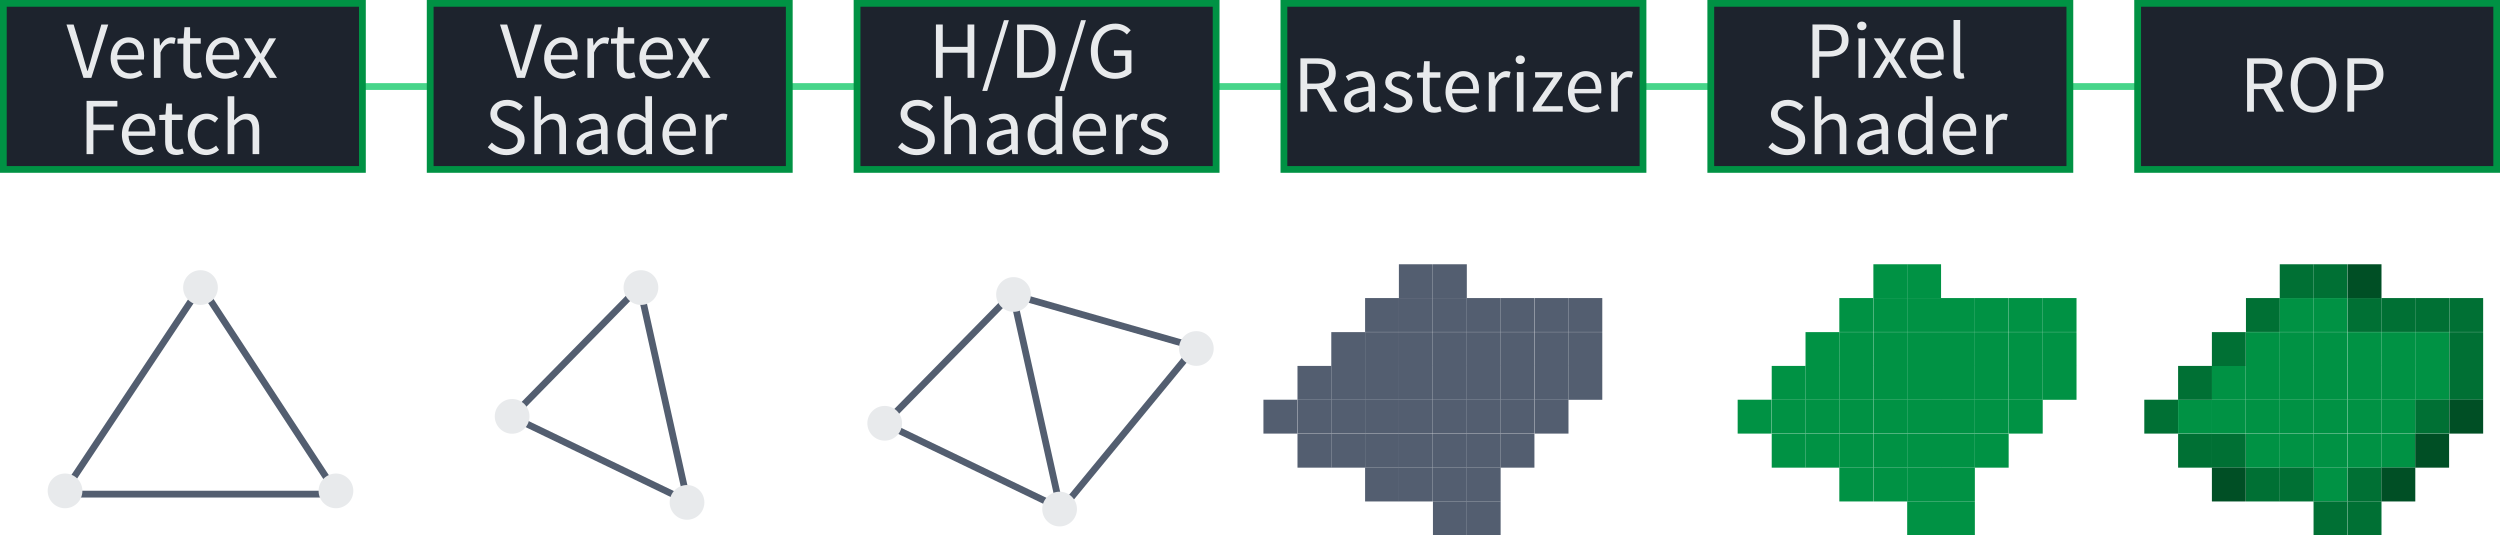 <svg width="97.631mm" height="20.907mm" id="xx" version="1.1" viewBox="0 0 97.631 20.907" xmlns="http://www.w3.org/2000/svg">
 <g transform="translate(-138.96 -231.95)">
  <g stroke-linecap="round" stroke-width=".265">
   <path d="m186.47 235.33h2.642" fill="#d2d6dc" stroke="#47d58a" stroke-dashoffset="1.2" stroke-miterlimit="40"/>
   <path d="m153.14 235.33h2.642" fill="#d2d6dc" stroke="#47d58a" stroke-dashoffset="1.2" stroke-miterlimit="40"/>
   <path d="m139.09 232.08h14.023v6.487h-14.023z" fill="#1d232d" stroke="#009244"/>
   <g fill="#e8eaec" aria-label="Vertex Fetch">
    <path d="m142.22 234.99h0.308l0.66-2.083h-0.27l-0.333 1.124c-0.07 0.248-0.124 0.445-0.2 0.689h-0.013c-0.076-0.244-0.127-0.441-0.2-0.689l-0.337-1.124h-0.279z"/>
    <path d="m143.28 234.22c0 0.505 0.327 0.806 0.74 0.806 0.21 0 0.375-0.073 0.508-0.159l-0.092-0.171c-0.114 0.073-0.238 0.121-0.384 0.121-0.295 0-0.495-0.21-0.514-0.543h1.041c6e-3 -0.038 0.01-0.089 0.01-0.143 0-0.441-0.222-0.724-0.616-0.724-0.352 0-0.692 0.308-0.692 0.813zm0.254-0.117c0.032-0.311 0.229-0.489 0.445-0.489 0.241 0 0.381 0.175 0.381 0.489z"/>
    <path d="m144.97 234.99h0.26v-0.991c0.105-0.26 0.26-0.356 0.391-0.356 0.064 0 0.098 0.01 0.149 0.025l0.051-0.229c-0.051-0.022-0.098-0.032-0.165-0.032-0.175 0-0.333 0.124-0.438 0.318h-0.01l-0.022-0.279h-0.216z"/>
    <path d="m146.12 234.51c0 0.305 0.111 0.514 0.441 0.514 0.095 0 0.2-0.029 0.286-0.057l-0.051-0.197c-0.051 0.019-0.121 0.041-0.175 0.041-0.178 0-0.238-0.108-0.238-0.298v-0.857h0.416v-0.213h-0.416v-0.432h-0.219l-0.032 0.432-0.241 0.016v0.197h0.229z"/>
    <path d="m147 234.22c0 0.505 0.327 0.806 0.74 0.806 0.21 0 0.375-0.073 0.508-0.159l-0.092-0.171c-0.114 0.073-0.238 0.121-0.384 0.121-0.295 0-0.495-0.21-0.514-0.543h1.041c6e-3 -0.038 0.01-0.089 0.01-0.143 0-0.441-0.222-0.724-0.616-0.724-0.352 0-0.692 0.308-0.692 0.813zm0.254-0.117c0.032-0.311 0.229-0.489 0.445-0.489 0.241 0 0.381 0.175 0.381 0.489z"/>
    <path d="m148.45 234.99h0.273l0.21-0.359c0.051-0.095 0.102-0.187 0.156-0.276h0.013c0.057 0.089 0.114 0.184 0.168 0.276l0.225 0.359h0.283l-0.502-0.778 0.467-0.765h-0.273l-0.187 0.34c-0.048 0.083-0.095 0.171-0.14 0.257h-0.013c-0.054-0.086-0.105-0.175-0.152-0.257l-0.206-0.34h-0.283l0.467 0.737z"/>
    <path d="m142.34 237.97h0.267v-0.933h0.794v-0.222h-0.794v-0.705h0.937v-0.222h-1.203z"/>
    <path d="m143.72 237.2c0 0.505 0.327 0.806 0.74 0.806 0.21 0 0.375-0.073 0.508-0.159l-0.092-0.171c-0.114 0.073-0.238 0.121-0.384 0.121-0.295 0-0.495-0.21-0.514-0.543h1.041c6e-3 -0.038 0.01-0.089 0.01-0.143 0-0.441-0.222-0.724-0.616-0.724-0.352 0-0.692 0.308-0.692 0.813zm0.254-0.117c0.032-0.311 0.229-0.489 0.445-0.489 0.241 0 0.381 0.175 0.381 0.489z"/>
    <path d="m145.41 237.49c0 0.305 0.111 0.514 0.441 0.514 0.095 0 0.2-0.029 0.286-0.057l-0.051-0.197c-0.051 0.019-0.121 0.041-0.175 0.041-0.178 0-0.238-0.108-0.238-0.298v-0.857h0.416v-0.213h-0.416v-0.432h-0.219l-0.032 0.432-0.241 0.016v0.197h0.229z"/>
    <path d="m146.29 237.2c0 0.511 0.314 0.806 0.724 0.806 0.184 0 0.362-0.076 0.502-0.2l-0.117-0.171c-0.092 0.083-0.216 0.156-0.362 0.156-0.283 0-0.476-0.238-0.476-0.591 0-0.356 0.203-0.597 0.483-0.597 0.124 0 0.219 0.057 0.311 0.137l0.13-0.168c-0.105-0.098-0.248-0.184-0.451-0.184-0.397 0-0.743 0.295-0.743 0.813z"/>
    <path d="m147.85 237.97h0.26v-1.118c0.156-0.156 0.264-0.238 0.422-0.238 0.203 0 0.292 0.124 0.292 0.413v0.943h0.26v-0.978c0-0.394-0.146-0.603-0.47-0.603-0.213 0-0.368 0.114-0.514 0.254l0.01-0.318v-0.616h-0.26z"/>
   </g>
   <path d="m169.81 235.33h2.642" fill="#d2d6dc" stroke="#47d58a" stroke-dashoffset="1.2" stroke-miterlimit="40"/>
   <g>
    <path d="m155.76 232.08h14.023v6.487h-14.023z" fill="#1d232d" stroke="#009244"/>
    <g fill="#e8eaec" aria-label="Vertex Shader">
     <path d="m159.15 234.99h0.308l0.66-2.083h-0.27l-0.333 1.124c-0.07 0.248-0.124 0.445-0.2 0.689h-0.013c-0.076-0.244-0.127-0.441-0.2-0.689l-0.337-1.124h-0.279z"/>
     <path d="m160.21 234.22c0 0.505 0.327 0.806 0.74 0.806 0.21 0 0.375-0.073 0.508-0.159l-0.092-0.171c-0.114 0.073-0.238 0.121-0.384 0.121-0.295 0-0.495-0.21-0.514-0.543h1.041c6e-3 -0.038 0.01-0.089 0.01-0.143 0-0.441-0.222-0.724-0.616-0.724-0.352 0-0.692 0.308-0.692 0.813zm0.254-0.117c0.032-0.311 0.229-0.489 0.445-0.489 0.241 0 0.381 0.175 0.381 0.489z"/>
     <path d="m161.9 234.99h0.26v-0.991c0.105-0.26 0.26-0.356 0.391-0.356 0.064 0 0.098 0.01 0.149 0.025l0.051-0.229c-0.051-0.022-0.098-0.032-0.165-0.032-0.175 0-0.333 0.124-0.438 0.318h-0.01l-0.022-0.279h-0.216z"/>
     <path d="m163.05 234.51c0 0.305 0.111 0.514 0.441 0.514 0.095 0 0.2-0.029 0.286-0.057l-0.051-0.197c-0.051 0.019-0.121 0.041-0.175 0.041-0.178 0-0.238-0.108-0.238-0.298v-0.857h0.416v-0.213h-0.416v-0.432h-0.219l-0.032 0.432-0.241 0.016v0.197h0.229z"/>
     <path d="m163.93 234.22c0 0.505 0.327 0.806 0.74 0.806 0.21 0 0.375-0.073 0.508-0.159l-0.092-0.171c-0.114 0.073-0.238 0.121-0.384 0.121-0.295 0-0.495-0.21-0.514-0.543h1.041c6e-3 -0.038 0.01-0.089 0.01-0.143 0-0.441-0.222-0.724-0.616-0.724-0.352 0-0.692 0.308-0.692 0.813zm0.254-0.117c0.032-0.311 0.229-0.489 0.445-0.489 0.241 0 0.381 0.175 0.381 0.489z"/>
     <path d="m165.38 234.99h0.273l0.21-0.359c0.051-0.095 0.102-0.187 0.156-0.276h0.013c0.057 0.089 0.114 0.184 0.168 0.276l0.225 0.359h0.283l-0.502-0.778 0.467-0.765h-0.273l-0.187 0.34c-0.048 0.083-0.095 0.171-0.14 0.257h-0.013c-0.054-0.086-0.105-0.175-0.152-0.257l-0.206-0.34h-0.283l0.467 0.737z"/>
     <path d="m158.01 237.7c0.181 0.187 0.435 0.308 0.727 0.308 0.438 0 0.711-0.264 0.711-0.594 0-0.308-0.187-0.451-0.429-0.556l-0.298-0.127c-0.162-0.07-0.346-0.146-0.346-0.346 0-0.187 0.156-0.305 0.391-0.305 0.191 0 0.346 0.076 0.473 0.197l0.14-0.171c-0.146-0.152-0.365-0.257-0.613-0.257-0.378 0-0.657 0.235-0.657 0.552 0 0.305 0.229 0.454 0.422 0.537l0.298 0.13c0.197 0.089 0.349 0.156 0.349 0.368 0 0.203-0.162 0.34-0.435 0.34-0.219 0-0.425-0.105-0.575-0.26z"/>
     <path d="m159.83 237.97h0.26v-1.118c0.156-0.156 0.264-0.238 0.422-0.238 0.203 0 0.292 0.124 0.292 0.413v0.943h0.26v-0.978c0-0.394-0.146-0.603-0.47-0.603-0.213 0-0.368 0.114-0.514 0.254l0.01-0.318v-0.616h-0.26z"/>
     <path d="m161.48 237.57c0 0.276 0.194 0.438 0.454 0.438 0.191 0 0.362-0.102 0.511-0.222h6e-3l0.022 0.184h0.216v-0.946c0-0.384-0.159-0.635-0.537-0.635-0.248 0-0.464 0.108-0.606 0.2l0.105 0.181c0.121-0.083 0.279-0.165 0.46-0.165 0.251 0 0.318 0.191 0.318 0.387-0.657 0.073-0.949 0.241-0.949 0.578zm0.257-0.019c0-0.197 0.175-0.324 0.692-0.387v0.429c-0.149 0.133-0.273 0.206-0.422 0.206-0.152 0-0.27-0.073-0.27-0.248z"/>
     <path d="m163.07 237.2c0 0.514 0.251 0.806 0.638 0.806 0.181 0 0.346-0.102 0.467-0.219h0.01l0.022 0.181h0.216v-2.261h-0.264v0.594l0.013 0.264c-0.137-0.111-0.254-0.178-0.432-0.178-0.352 0-0.67 0.311-0.67 0.813zm0.27-3e-3c0-0.352 0.197-0.591 0.445-0.591 0.127 0 0.244 0.044 0.375 0.162v0.806c-0.127 0.143-0.251 0.213-0.394 0.213-0.27 0-0.425-0.222-0.425-0.591z"/>
     <path d="m164.83 237.2c0 0.505 0.327 0.806 0.74 0.806 0.21 0 0.375-0.073 0.508-0.159l-0.092-0.171c-0.114 0.073-0.238 0.121-0.384 0.121-0.295 0-0.495-0.21-0.514-0.543h1.041c6e-3 -0.038 0.01-0.089 0.01-0.143 0-0.441-0.222-0.724-0.616-0.724-0.352 0-0.692 0.308-0.692 0.813zm0.254-0.117c0.032-0.311 0.229-0.489 0.445-0.489 0.241 0 0.381 0.175 0.381 0.489z"/>
     <path d="m166.52 237.97h0.26v-0.991c0.105-0.26 0.26-0.356 0.391-0.356 0.064 0 0.098 0.01 0.149 0.025l0.051-0.229c-0.051-0.022-0.098-0.032-0.165-0.032-0.175 0-0.333 0.124-0.438 0.318h-0.01l-0.022-0.279h-0.216z"/>
    </g>
    <path d="m172.43 232.08h14.023v6.487h-14.023z" fill="#1d232d" stroke="#009244"/>
    <g fill="#e8eaec" aria-label="H/D/G Shaders">
     <path d="m175.51 234.99h0.267v-0.981h0.968v0.981h0.264v-2.083h-0.264v0.873h-0.968v-0.873h-0.267z"/>
     <path d="m177.32 235.5h0.194l0.845-2.762h-0.191z"/>
     <path d="m178.68 234.99h0.533c0.629 0 0.972-0.387 0.972-1.051 0-0.66-0.343-1.032-0.984-1.032h-0.521zm0.267-0.216v-1.651h0.235c0.489 0 0.73 0.292 0.73 0.816 0 0.527-0.241 0.835-0.73 0.835z"/>
     <path d="m180.33 235.5h0.194l0.845-2.762h-0.191z"/>
     <path d="m181.56 233.95c0 0.679 0.391 1.079 0.937 1.079 0.279 0 0.511-0.108 0.648-0.241v-0.876h-0.683v0.219h0.441v0.543c-0.083 0.076-0.229 0.124-0.378 0.124-0.445 0-0.692-0.33-0.692-0.854 0-0.518 0.27-0.841 0.692-0.841 0.206 0 0.337 0.083 0.441 0.194l0.152-0.168c-0.124-0.127-0.314-0.257-0.597-0.257-0.559 0-0.962 0.41-0.962 1.079z"/>
     <path d="m174.03 237.7c0.181 0.187 0.435 0.308 0.727 0.308 0.438 0 0.711-0.264 0.711-0.594 0-0.308-0.187-0.451-0.429-0.556l-0.298-0.127c-0.162-0.07-0.346-0.146-0.346-0.346 0-0.187 0.156-0.305 0.391-0.305 0.191 0 0.346 0.076 0.473 0.197l0.14-0.171c-0.146-0.152-0.365-0.257-0.613-0.257-0.378 0-0.657 0.235-0.657 0.552 0 0.305 0.229 0.454 0.422 0.537l0.298 0.13c0.197 0.089 0.349 0.156 0.349 0.368 0 0.203-0.162 0.34-0.435 0.34-0.219 0-0.425-0.105-0.575-0.26z"/>
     <path d="m175.84 237.97h0.26v-1.118c0.156-0.156 0.264-0.238 0.422-0.238 0.203 0 0.292 0.124 0.292 0.413v0.943h0.26v-0.978c0-0.394-0.146-0.603-0.47-0.603-0.213 0-0.368 0.114-0.514 0.254l0.01-0.318v-0.616h-0.26z"/>
     <path d="m177.5 237.57c0 0.276 0.194 0.438 0.454 0.438 0.191 0 0.362-0.102 0.511-0.222h6e-3l0.022 0.184h0.216v-0.946c0-0.384-0.159-0.635-0.537-0.635-0.248 0-0.464 0.108-0.606 0.2l0.105 0.181c0.121-0.083 0.279-0.165 0.46-0.165 0.251 0 0.318 0.191 0.318 0.387-0.657 0.073-0.949 0.241-0.949 0.578zm0.257-0.019c0-0.197 0.175-0.324 0.692-0.387v0.429c-0.149 0.133-0.273 0.206-0.422 0.206-0.152 0-0.27-0.073-0.27-0.248z"/>
     <path d="m179.09 237.2c0 0.514 0.251 0.806 0.638 0.806 0.181 0 0.346-0.102 0.467-0.219h0.01l0.022 0.181h0.216v-2.261h-0.264v0.594l0.013 0.264c-0.137-0.111-0.254-0.178-0.432-0.178-0.352 0-0.67 0.311-0.67 0.813zm0.27-3e-3c0-0.352 0.197-0.591 0.445-0.591 0.127 0 0.244 0.044 0.375 0.162v0.806c-0.127 0.143-0.251 0.213-0.394 0.213-0.27 0-0.425-0.222-0.425-0.591z"/>
     <path d="m180.85 237.2c0 0.505 0.327 0.806 0.74 0.806 0.21 0 0.375-0.073 0.508-0.159l-0.092-0.171c-0.114 0.073-0.238 0.121-0.384 0.121-0.295 0-0.495-0.21-0.514-0.543h1.041c6e-3 -0.038 0.01-0.089 0.01-0.143 0-0.441-0.222-0.724-0.616-0.724-0.352 0-0.692 0.308-0.692 0.813zm0.254-0.117c0.032-0.311 0.229-0.489 0.445-0.489 0.241 0 0.381 0.175 0.381 0.489z"/>
     <path d="m182.54 237.97h0.26v-0.991c0.105-0.26 0.26-0.356 0.391-0.356 0.064 0 0.098 0.01 0.149 0.025l0.051-0.229c-0.051-0.022-0.098-0.032-0.165-0.032-0.175 0-0.333 0.124-0.438 0.318h-0.01l-0.022-0.279h-0.216z"/>
     <path d="m183.44 237.79c0.146 0.121 0.356 0.213 0.575 0.213 0.365 0 0.565-0.21 0.565-0.46 0-0.292-0.248-0.384-0.47-0.467-0.175-0.067-0.343-0.124-0.343-0.267 0-0.117 0.089-0.222 0.283-0.222 0.137 0 0.248 0.057 0.352 0.137l0.124-0.165c-0.117-0.095-0.286-0.175-0.479-0.175-0.333 0-0.53 0.191-0.53 0.438 0 0.26 0.241 0.365 0.46 0.445 0.168 0.064 0.352 0.133 0.352 0.292 0 0.133-0.102 0.241-0.305 0.241-0.184 0-0.321-0.076-0.454-0.184z"/>
    </g>
   </g>
   <path d="m203.14 235.33h2.642" fill="#d2d6dc" stroke="#47d58a" stroke-dashoffset="1.2" stroke-miterlimit="40"/>
   <path d="m189.1 232.08h14.023v6.487h-14.023z" fill="#1d232d" stroke="#009244"/>
   <g fill="#e8eaec" aria-label="Rasterizer">
    <path d="m190.01 234.44h0.349c0.324 0 0.502 0.098 0.502 0.371 0 0.27-0.178 0.403-0.502 0.403h-0.349zm1.178 1.87-0.53-0.908c0.283-0.073 0.467-0.267 0.467-0.591 0-0.432-0.305-0.584-0.727-0.584h-0.654v2.083h0.267v-0.879h0.375l0.502 0.879z"/>
    <path d="m191.45 235.91c0 0.276 0.194 0.438 0.454 0.438 0.191 0 0.362-0.102 0.511-0.222h6e-3l0.022 0.184h0.216v-0.946c0-0.384-0.159-0.635-0.537-0.635-0.248 0-0.464 0.108-0.606 0.2l0.105 0.181c0.121-0.083 0.279-0.165 0.46-0.165 0.251 0 0.318 0.191 0.318 0.387-0.657 0.073-0.949 0.241-0.949 0.578zm0.257-0.019c0-0.197 0.175-0.324 0.692-0.387v0.429c-0.149 0.133-0.273 0.206-0.422 0.206-0.152 0-0.27-0.073-0.27-0.248z"/>
    <path d="m192.98 236.14c0.146 0.121 0.356 0.213 0.575 0.213 0.365 0 0.565-0.21 0.565-0.46 0-0.292-0.248-0.384-0.47-0.467-0.175-0.067-0.343-0.124-0.343-0.267 0-0.117 0.089-0.222 0.283-0.222 0.137 0 0.248 0.057 0.352 0.137l0.124-0.165c-0.117-0.095-0.286-0.175-0.479-0.175-0.333 0-0.53 0.191-0.53 0.438 0 0.26 0.241 0.365 0.46 0.445 0.168 0.064 0.352 0.133 0.352 0.292 0 0.133-0.102 0.241-0.305 0.241-0.184 0-0.321-0.076-0.454-0.184z"/>
    <path d="m194.53 235.84c0 0.305 0.111 0.514 0.441 0.514 0.095 0 0.2-0.029 0.286-0.057l-0.051-0.197c-0.051 0.019-0.121 0.041-0.175 0.041-0.178 0-0.238-0.108-0.238-0.298v-0.857h0.416v-0.213h-0.416v-0.432h-0.219l-0.032 0.432-0.241 0.016v0.197h0.229z"/>
    <path d="m195.41 235.54c0 0.505 0.327 0.806 0.74 0.806 0.21 0 0.375-0.073 0.508-0.159l-0.092-0.171c-0.114 0.073-0.238 0.121-0.384 0.121-0.295 0-0.495-0.21-0.514-0.543h1.041c6e-3 -0.038 0.01-0.089 0.01-0.143 0-0.441-0.222-0.724-0.616-0.724-0.352 0-0.692 0.308-0.692 0.813zm0.254-0.117c0.032-0.311 0.229-0.489 0.445-0.489 0.241 0 0.381 0.175 0.381 0.489z"/>
    <path d="m197.1 236.31h0.26v-0.991c0.105-0.26 0.26-0.356 0.391-0.356 0.064 0 0.098 0.01 0.149 0.025l0.051-0.229c-0.051-0.022-0.098-0.032-0.165-0.032-0.175 0-0.333 0.124-0.438 0.318h-0.01l-0.022-0.279h-0.216z"/>
    <path d="m198.33 234.45c0.102 0 0.181-0.07 0.181-0.168 0-0.102-0.079-0.168-0.181-0.168-0.102 0-0.181 0.067-0.181 0.168 0 0.098 0.079 0.168 0.181 0.168zm-0.133 1.861h0.26v-1.543h-0.26z"/>
    <path d="m198.82 236.31h1.168v-0.213h-0.838l0.813-1.191v-0.14h-1.054v0.213h0.724l-0.813 1.191z"/>
    <path d="m200.19 235.54c0 0.505 0.327 0.806 0.74 0.806 0.21 0 0.375-0.073 0.508-0.159l-0.092-0.171c-0.114 0.073-0.238 0.121-0.384 0.121-0.295 0-0.495-0.21-0.514-0.543h1.041c6e-3 -0.038 0.01-0.089 0.01-0.143 0-0.441-0.222-0.724-0.616-0.724-0.352 0-0.692 0.308-0.692 0.813zm0.254-0.117c0.032-0.311 0.229-0.489 0.445-0.489 0.241 0 0.381 0.175 0.381 0.489z"/>
    <path d="m201.88 236.31h0.26v-0.991c0.105-0.26 0.26-0.356 0.391-0.356 0.064 0 0.098 0.01 0.149 0.025l0.051-0.229c-0.051-0.022-0.098-0.032-0.165-0.032-0.175 0-0.333 0.124-0.438 0.318h-0.01l-0.022-0.279h-0.216z"/>
   </g>
   <path d="m219.81 235.33h2.642" fill="#d2d6dc" stroke="#47d58a" stroke-dashoffset="1.2" stroke-miterlimit="40"/>
   <g>
    <path d="m205.77 232.08h14.023v6.487h-14.023z" fill="#1d232d" stroke="#009244"/>
    <g fill="#e8eaec" aria-label="Pixel Shader">
     <path d="m209.74 234.99h0.267v-0.826h0.375c0.454 0 0.768-0.206 0.768-0.645 0-0.457-0.308-0.613-0.768-0.613h-0.641zm0.267-1.041v-0.829h0.34c0.359 0 0.54 0.098 0.54 0.4 0 0.295-0.175 0.429-0.54 0.429z"/>
     <path d="m211.67 233.13c0.102 0 0.181-0.07 0.181-0.168 0-0.102-0.079-0.168-0.181-0.168-0.102 0-0.181 0.067-0.181 0.168 0 0.098 0.079 0.168 0.181 0.168zm-0.133 1.861h0.26v-1.543h-0.26z"/>
     <path d="m212.1 234.99h0.273l0.21-0.359c0.051-0.095 0.102-0.187 0.156-0.276h0.013c0.057 0.089 0.114 0.184 0.168 0.276l0.225 0.359h0.283l-0.502-0.778 0.467-0.765h-0.273l-0.187 0.34c-0.048 0.083-0.095 0.171-0.14 0.257h-0.013c-0.054-0.086-0.105-0.175-0.152-0.257l-0.206-0.34h-0.283l0.467 0.737z"/>
     <path d="m213.56 234.22c0 0.505 0.327 0.806 0.74 0.806 0.21 0 0.375-0.073 0.508-0.159l-0.092-0.171c-0.114 0.073-0.238 0.121-0.384 0.121-0.295 0-0.495-0.21-0.514-0.543h1.041c6e-3 -0.038 0.01-0.089 0.01-0.143 0-0.441-0.222-0.724-0.616-0.724-0.352 0-0.692 0.308-0.692 0.813zm0.254-0.117c0.032-0.311 0.229-0.489 0.445-0.489 0.241 0 0.381 0.175 0.381 0.489z"/>
     <path d="m215.25 234.68c0 0.225 0.079 0.349 0.276 0.349 0.07 0 0.114-0.01 0.149-0.025l-0.035-0.197c-0.029 6e-3 -0.041 6e-3 -0.057 6e-3 -0.038 0-0.073-0.032-0.073-0.114v-1.968h-0.26z"/>
     <path d="m208.02 237.7c0.181 0.187 0.435 0.308 0.727 0.308 0.438 0 0.711-0.264 0.711-0.594 0-0.308-0.187-0.451-0.429-0.556l-0.298-0.127c-0.162-0.07-0.346-0.146-0.346-0.346 0-0.187 0.156-0.305 0.391-0.305 0.191 0 0.346 0.076 0.473 0.197l0.14-0.171c-0.146-0.152-0.365-0.257-0.613-0.257-0.378 0-0.657 0.235-0.657 0.552 0 0.305 0.229 0.454 0.422 0.537l0.298 0.13c0.197 0.089 0.349 0.156 0.349 0.368 0 0.203-0.162 0.34-0.435 0.34-0.219 0-0.425-0.105-0.575-0.26z"/>
     <path d="m209.83 237.97h0.26v-1.118c0.156-0.156 0.264-0.238 0.422-0.238 0.203 0 0.292 0.124 0.292 0.413v0.943h0.26v-0.978c0-0.394-0.146-0.603-0.47-0.603-0.213 0-0.368 0.114-0.514 0.254l0.01-0.318v-0.616h-0.26z"/>
     <path d="m211.49 237.57c0 0.276 0.194 0.438 0.454 0.438 0.191 0 0.362-0.102 0.511-0.222h6e-3l0.022 0.184h0.216v-0.946c0-0.384-0.159-0.635-0.537-0.635-0.248 0-0.464 0.108-0.606 0.2l0.105 0.181c0.121-0.083 0.279-0.165 0.46-0.165 0.251 0 0.318 0.191 0.318 0.387-0.657 0.073-0.949 0.241-0.949 0.578zm0.257-0.019c0-0.197 0.175-0.324 0.692-0.387v0.429c-0.149 0.133-0.273 0.206-0.422 0.206-0.152 0-0.27-0.073-0.27-0.248z"/>
     <path d="m213.08 237.2c0 0.514 0.251 0.806 0.638 0.806 0.181 0 0.346-0.102 0.467-0.219h0.01l0.022 0.181h0.216v-2.261h-0.264v0.594l0.013 0.264c-0.137-0.111-0.254-0.178-0.432-0.178-0.352 0-0.67 0.311-0.67 0.813zm0.27-3e-3c0-0.352 0.197-0.591 0.445-0.591 0.127 0 0.244 0.044 0.375 0.162v0.806c-0.127 0.143-0.251 0.213-0.394 0.213-0.27 0-0.425-0.222-0.425-0.591z"/>
     <path d="m214.83 237.2c0 0.505 0.327 0.806 0.74 0.806 0.21 0 0.375-0.073 0.508-0.159l-0.092-0.171c-0.114 0.073-0.238 0.121-0.384 0.121-0.295 0-0.495-0.21-0.514-0.543h1.041c6e-3 -0.038 0.01-0.089 0.01-0.143 0-0.441-0.222-0.724-0.616-0.724-0.352 0-0.692 0.308-0.692 0.813zm0.254-0.117c0.032-0.311 0.229-0.489 0.445-0.489 0.241 0 0.381 0.175 0.381 0.489z"/>
     <path d="m216.52 237.97h0.26v-0.991c0.105-0.26 0.26-0.356 0.391-0.356 0.064 0 0.098 0.01 0.149 0.025l0.051-0.229c-0.051-0.022-0.098-0.032-0.165-0.032-0.175 0-0.333 0.124-0.438 0.318h-0.01l-0.022-0.279h-0.216z"/>
    </g>
    <path d="m222.44 232.08h14.023v6.487h-14.023z" fill="#1d232d" stroke="#009244"/>
    <g fill="#e8eaec" aria-label="ROP">
     <path d="m226.98 234.44h0.349c0.324 0 0.502 0.098 0.502 0.371 0 0.27-0.178 0.403-0.502 0.403h-0.349zm1.178 1.87-0.53-0.908c0.283-0.073 0.467-0.267 0.467-0.591 0-0.432-0.305-0.584-0.727-0.584h-0.654v2.083h0.267v-0.879h0.375l0.502 0.879z"/>
     <path d="m229.31 236.35c0.521 0 0.889-0.419 0.889-1.089 0-0.664-0.368-1.07-0.889-1.07-0.524 0-0.892 0.403-0.892 1.07 0 0.67 0.368 1.089 0.892 1.089zm0-0.232c-0.375 0-0.619-0.337-0.619-0.857 0-0.518 0.244-0.838 0.619-0.838 0.371 0 0.616 0.321 0.616 0.838 0 0.521-0.244 0.857-0.616 0.857z"/>
     <path d="m230.63 236.31h0.267v-0.826h0.375c0.454 0 0.768-0.206 0.768-0.645 0-0.457-0.308-0.613-0.768-0.613h-0.641zm0.267-1.041v-0.829h0.34c0.359 0 0.54 0.098 0.54 0.4 0 0.295-0.175 0.429-0.54 0.429z"/>
    </g>
   </g>
  </g>
  <path d="m165.81 251.53-1.869-8.39-4.993 5.084z" fill="none" stroke="#535e70" stroke-width=".265"/>
  <g fill="#e8eaec">
   <circle cx="158.96" cy="248.21" r=".678"/>
   <circle cx="163.99" cy="243.18" r=".678"/>
   <circle cx="165.79" cy="251.57" r=".678"/>
  </g>
  <path d="m146.81 243.12-5.402 8.127h10.722z" fill="none" stroke="#535e70" stroke-linecap="round" stroke-width=".265"/>
  <g fill="#e8eaec">
   <circle cx="146.79" cy="243.18" r=".678"/>
   <circle cx="141.5" cy="251.12" r=".678"/>
   <circle cx="152.08" cy="251.12" r=".678"/>
  </g>
  <path d="m178.51 243.46 7.128 2.036-5.325 6.466" fill="none" stroke="#535e70" stroke-linecap="round" stroke-width=".265"/>
  <path d="m180.37 251.8-1.869-8.39-4.993 5.084z" fill="none" stroke="#535e70" stroke-width=".265"/>
  <g fill="#e8eaec">
   <circle cx="173.51" cy="248.48" r=".678"/>
   <circle cx="178.54" cy="243.45" r=".678"/>
   <circle cx="180.34" cy="251.83" r=".678"/>
   <circle cx="185.68" cy="245.56" r=".678"/>
  </g>
  <g fill="#535e70">
   <rect x="188.3" y="247.56" width="1.323" height="1.323" rx="0" ry="3.6604e-7"/>
   <rect x="189.63" y="247.56" width="1.323" height="1.323" rx="0" ry="3.6604e-7"/>
   <rect x="189.63" y="246.24" width="1.323" height="1.323" rx="0" ry="3.6604e-7"/>
   <rect x="190.95" y="246.24" width="1.323" height="1.323" rx="0" ry="3.6604e-7"/>
   <rect x="190.95" y="244.92" width="1.323" height="1.323" rx="0" ry="3.6604e-7"/>
   <rect x="192.27" y="244.92" width="1.323" height="1.323" rx="0" ry="3.6604e-7"/>
   <rect x="192.27" y="243.59" width="1.323" height="1.323" rx="0" ry="3.6604e-7"/>
   <rect x="193.59" y="243.59" width="1.323" height="1.323" rx="0" ry="3.6604e-7"/>
   <rect x="193.59" y="242.27" width="1.323" height="1.323" rx="0" ry="3.6604e-7"/>
   <rect x="194.92" y="242.27" width="1.323" height="1.323" rx="0" ry="3.6604e-7"/>
   <rect x="194.92" y="243.59" width="1.323" height="1.323" rx="0" ry="3.6604e-7"/>
   <rect x="196.24" y="243.59" width="1.323" height="1.323" rx="0" ry="3.6604e-7"/>
   <rect x="197.56" y="243.59" width="1.323" height="1.323" rx="0" ry="3.6604e-7"/>
   <rect x="198.89" y="243.59" width="1.323" height="1.323" rx="0" ry="3.6604e-7"/>
   <rect x="200.21" y="243.59" width="1.323" height="1.323" rx="0" ry="3.6604e-7"/>
   <rect x="200.21" y="244.92" width="1.323" height="1.323" rx="0" ry="3.6604e-7"/>
   <rect x="200.21" y="246.24" width="1.323" height="1.323" rx="0" ry="3.6604e-7"/>
   <rect x="198.89" y="246.24" width="1.323" height="1.323" rx="0" ry="3.6604e-7"/>
   <rect x="198.89" y="247.56" width="1.323" height="1.323" rx="0" ry="3.6604e-7"/>
   <rect x="197.56" y="247.56" width="1.323" height="1.323" rx="0" ry="3.6604e-7"/>
   <rect x="197.56" y="248.89" width="1.323" height="1.323" rx="0" ry="3.6604e-7"/>
   <rect x="194.92" y="248.89" width="1.323" height="1.323" rx="0" ry="3.6604e-7"/>
   <rect x="194.92" y="250.21" width="1.323" height="1.323" rx="0" ry="3.6604e-7"/>
   <rect x="196.24" y="250.21" width="1.323" height="1.323" rx="0" ry="3.6604e-7"/>
   <rect x="196.24" y="251.53" width="1.323" height="1.323" rx="0" ry="3.6604e-7"/>
   <rect x="194.92" y="251.53" width="1.323" height="1.323" rx="0" ry="3.6604e-7"/>
   <rect x="193.59" y="248.89" width="1.323" height="1.323" rx="0" ry="3.6604e-7"/>
   <rect x="193.59" y="250.21" width="1.323" height="1.323" rx="0" ry="3.6604e-7"/>
   <rect x="192.27" y="250.21" width="1.323" height="1.323" rx="0" ry="3.6604e-7"/>
   <rect x="192.27" y="248.89" width="1.323" height="1.323" rx="0" ry="3.6604e-7"/>
   <rect x="190.95" y="248.89" width="1.323" height="1.323" rx="0" ry="3.6604e-7"/>
   <rect x="189.63" y="248.89" width="1.323" height="1.323" rx="0" ry="3.6604e-7"/>
   <rect x="192.27" y="247.56" width="1.323" height="1.323" rx="0" ry="3.6604e-7"/>
   <rect x="190.95" y="247.56" width="1.323" height="1.323" rx="0" ry="3.6604e-7"/>
   <rect x="193.59" y="247.56" width="1.323" height="1.323" rx="0" ry="3.6604e-7"/>
   <rect x="196.24" y="247.56" width="1.323" height="1.323" rx="0" ry="3.6604e-7"/>
   <rect x="196.24" y="248.89" width="1.323" height="1.323" rx="0" ry="3.6604e-7"/>
   <rect x="196.24" y="246.24" width="1.323" height="1.323" rx="0" ry="3.6604e-7"/>
   <rect x="198.89" y="244.92" width="1.323" height="1.323" rx="0" ry="3.6604e-7"/>
   <rect x="196.24" y="244.92" width="1.323" height="1.323" rx="0" ry="3.6604e-7"/>
   <rect x="193.59" y="244.92" width="1.323" height="1.323" rx="0" ry="3.6604e-7"/>
   <rect x="193.59" y="246.24" width="1.323" height="1.323" rx="0" ry="3.6604e-7"/>
   <rect x="192.27" y="246.24" width="1.323" height="1.323" rx="0" ry="3.6604e-7"/>
   <rect x="194.92" y="246.24" width="1.323" height="1.323" rx="0" ry="3.6604e-7"/>
   <rect x="194.92" y="244.92" width="1.323" height="1.323" rx="0" ry="3.6604e-7"/>
   <rect x="194.92" y="247.56" width="1.323" height="1.323" rx="0" ry="3.6604e-7"/>
   <rect x="197.56" y="246.24" width="1.323" height="1.323" rx="0" ry="3.6604e-7"/>
   <rect x="197.56" y="244.92" width="1.323" height="1.323" rx="0" ry="3.6604e-7"/>
  </g>
  <g fill="#009244">
   <rect x="206.82" y="247.56" width="1.323" height="1.323" rx="0" ry="3.6604e-7"/>
   <rect x="208.15" y="247.56" width="1.323" height="1.323" rx="0" ry="3.6604e-7"/>
   <rect x="208.15" y="246.24" width="1.323" height="1.323" rx="0" ry="3.6604e-7"/>
   <rect x="209.47" y="246.24" width="1.323" height="1.323" rx="0" ry="3.6604e-7"/>
   <rect x="209.47" y="244.92" width="1.323" height="1.323" rx="0" ry="3.6604e-7"/>
   <rect x="210.79" y="244.92" width="1.323" height="1.323" rx="0" ry="3.6604e-7"/>
   <rect x="210.79" y="243.59" width="1.323" height="1.323" rx="0" ry="3.6604e-7"/>
   <rect x="212.12" y="243.59" width="1.323" height="1.323" rx="0" ry="3.6604e-7"/>
   <rect x="212.12" y="242.27" width="1.323" height="1.323" rx="0" ry="3.6604e-7"/>
   <rect x="213.44" y="242.27" width="1.323" height="1.323" rx="0" ry="3.6604e-7"/>
   <rect x="213.44" y="243.59" width="1.323" height="1.323" rx="0" ry="3.6604e-7"/>
   <rect x="214.76" y="243.59" width="1.323" height="1.323" rx="0" ry="3.6604e-7"/>
   <rect x="216.08" y="243.59" width="1.323" height="1.323" rx="0" ry="3.6604e-7"/>
   <rect x="217.41" y="243.59" width="1.323" height="1.323" rx="0" ry="3.6604e-7"/>
   <rect x="218.73" y="243.59" width="1.323" height="1.323" rx="0" ry="3.6604e-7"/>
   <rect x="218.73" y="244.92" width="1.323" height="1.323" rx="0" ry="3.6604e-7"/>
   <rect x="218.73" y="246.24" width="1.323" height="1.323" rx="0" ry="3.6604e-7"/>
   <rect x="217.41" y="246.24" width="1.323" height="1.323" rx="0" ry="3.6604e-7"/>
   <rect x="217.41" y="247.56" width="1.323" height="1.323" rx="0" ry="3.6604e-7"/>
   <rect x="216.08" y="247.56" width="1.323" height="1.323" rx="0" ry="3.6604e-7"/>
   <rect x="216.08" y="248.89" width="1.323" height="1.323" rx="0" ry="3.6604e-7"/>
   <rect x="213.44" y="248.89" width="1.323" height="1.323" rx="0" ry="3.6604e-7"/>
   <rect x="213.44" y="250.21" width="1.323" height="1.323" rx="0" ry="3.6604e-7"/>
   <rect x="214.76" y="250.21" width="1.323" height="1.323" rx="0" ry="3.6604e-7"/>
   <rect x="214.76" y="251.53" width="1.323" height="1.323" rx="0" ry="3.6604e-7"/>
   <rect x="213.44" y="251.53" width="1.323" height="1.323" rx="0" ry="3.6604e-7"/>
   <rect x="212.12" y="248.89" width="1.323" height="1.323" rx="0" ry="3.6604e-7"/>
   <rect x="212.12" y="250.21" width="1.323" height="1.323" rx="0" ry="3.6604e-7"/>
   <rect x="210.79" y="250.21" width="1.323" height="1.323" rx="0" ry="3.6604e-7"/>
   <rect x="210.79" y="248.89" width="1.323" height="1.323" rx="0" ry="3.6604e-7"/>
   <rect x="209.47" y="248.89" width="1.323" height="1.323" rx="0" ry="3.6604e-7"/>
   <rect x="208.15" y="248.89" width="1.323" height="1.323" rx="0" ry="3.6604e-7"/>
   <rect x="210.79" y="247.56" width="1.323" height="1.323" rx="0" ry="3.6604e-7"/>
   <rect x="209.47" y="247.56" width="1.323" height="1.323" rx="0" ry="3.6604e-7"/>
   <rect x="212.12" y="247.56" width="1.323" height="1.323" rx="0" ry="3.6604e-7"/>
   <rect x="214.76" y="247.56" width="1.323" height="1.323" rx="0" ry="3.6604e-7"/>
   <rect x="214.76" y="248.89" width="1.323" height="1.323" rx="0" ry="3.6604e-7"/>
   <rect x="214.76" y="246.24" width="1.323" height="1.323" rx="0" ry="3.6604e-7"/>
   <rect x="217.41" y="244.92" width="1.323" height="1.323" rx="0" ry="3.6604e-7"/>
   <rect x="214.76" y="244.92" width="1.323" height="1.323" rx="0" ry="3.6604e-7"/>
   <rect x="212.12" y="244.92" width="1.323" height="1.323" rx="0" ry="3.6604e-7"/>
   <rect x="212.12" y="246.24" width="1.323" height="1.323" rx="0" ry="3.6604e-7"/>
   <rect x="210.79" y="246.24" width="1.323" height="1.323" rx="0" ry="3.6604e-7"/>
   <rect x="213.44" y="246.24" width="1.323" height="1.323" rx="0" ry="3.6604e-7"/>
   <rect x="213.44" y="244.92" width="1.323" height="1.323" rx="0" ry="3.6604e-7"/>
   <rect x="213.44" y="247.56" width="1.323" height="1.323" rx="0" ry="3.6604e-7"/>
   <rect x="216.08" y="246.24" width="1.323" height="1.323" rx="0" ry="3.6604e-7"/>
   <rect x="216.08" y="244.92" width="1.323" height="1.323" rx="0" ry="3.6604e-7"/>
  </g>
  <g>
   <rect x="222.7" y="247.56" width="1.323" height="1.323" rx="0" ry="3.6604e-7" fill="#007034"/>
   <rect x="224.02" y="247.56" width="1.323" height="1.323" rx="0" ry="3.6604e-7" fill="#009244"/>
   <rect x="224.02" y="246.24" width="1.323" height="1.323" rx="0" ry="3.6604e-7" fill="#007034"/>
   <rect x="225.34" y="246.24" width="1.323" height="1.323" rx="0" ry="3.6604e-7" fill="#009244"/>
   <rect x="225.34" y="244.92" width="1.323" height="1.323" rx="0" ry="3.6604e-7" fill="#007034"/>
   <rect x="226.67" y="244.92" width="1.323" height="1.323" rx="0" ry="3.6604e-7" fill="#009244"/>
   <rect x="226.67" y="243.59" width="1.323" height="1.323" rx="0" ry="3.6604e-7" fill="#007034"/>
   <rect x="227.99" y="243.59" width="1.323" height="1.323" rx="0" ry="3.6604e-7" fill="#009244"/>
   <rect x="227.99" y="242.27" width="1.323" height="1.323" rx="0" ry="3.6604e-7" fill="#007034"/>
   <rect x="229.31" y="242.27" width="1.323" height="1.323" rx="0" ry="3.6604e-7" fill="#007034"/>
   <rect x="229.31" y="243.59" width="1.323" height="1.323" rx="0" ry="3.6604e-7" fill="#009244"/>
  </g>
  <g fill="#007034">
   <rect x="230.64" y="243.59" width="1.323" height="1.323" rx="0" ry="3.6604e-7"/>
   <rect x="231.96" y="243.59" width="1.323" height="1.323" rx="0" ry="3.6604e-7"/>
   <rect x="233.28" y="243.59" width="1.323" height="1.323" rx="0" ry="3.6604e-7"/>
   <rect x="234.61" y="243.59" width="1.323" height="1.323" rx="0" ry="3.6604e-7"/>
   <rect x="234.61" y="244.92" width="1.323" height="1.323" rx="0" ry="3.6604e-7"/>
   <rect x="234.61" y="246.24" width="1.323" height="1.323" rx="0" ry="3.6604e-7"/>
  </g>
  <rect x="233.28" y="246.24" width="1.323" height="1.323" rx="0" ry="3.6604e-7" fill="#009244"/>
  <rect x="233.28" y="247.56" width="1.323" height="1.323" rx="0" ry="3.6604e-7" fill="#007034"/>
  <g fill="#009244">
   <rect x="231.96" y="247.56" width="1.323" height="1.323" rx="0" ry="3.6604e-7"/>
   <rect x="231.96" y="248.89" width="1.323" height="1.323" rx="0" ry="3.6604e-7"/>
   <rect x="229.31" y="248.89" width="1.323" height="1.323" rx="0" ry="3.6604e-7"/>
   <rect x="229.31" y="250.21" width="1.323" height="1.323" rx="0" ry="3.6604e-7"/>
  </g>
  <g fill="#007034">
   <rect x="230.64" y="250.21" width="1.323" height="1.323" rx="0" ry="3.6604e-7"/>
   <rect x="230.64" y="251.53" width="1.323" height="1.323" rx="0" ry="3.6604e-7"/>
   <rect x="229.31" y="251.53" width="1.323" height="1.323" rx="0" ry="3.6604e-7"/>
  </g>
  <g>
   <rect x="227.99" y="248.89" width="1.323" height="1.323" rx="0" ry="3.6604e-7" fill="#009244"/>
   <rect x="227.99" y="250.21" width="1.323" height="1.323" rx="0" ry="3.6604e-7" fill="#007034"/>
   <rect x="226.67" y="250.21" width="1.323" height="1.323" rx="0" ry="3.6604e-7" fill="#007034"/>
   <rect x="226.67" y="248.89" width="1.323" height="1.323" rx="0" ry="3.6604e-7" fill="#009244"/>
   <rect x="225.34" y="248.89" width="1.323" height="1.323" rx="0" ry="3.6604e-7" fill="#007034"/>
   <rect x="224.02" y="248.89" width="1.323" height="1.323" rx="0" ry="3.6604e-7" fill="#007034"/>
  </g>
  <g fill="#009244">
   <rect x="226.67" y="247.56" width="1.323" height="1.323" rx="0" ry="3.6604e-7"/>
   <rect x="225.34" y="247.56" width="1.323" height="1.323" rx="0" ry="3.6604e-7"/>
   <rect x="227.99" y="247.56" width="1.323" height="1.323" rx="0" ry="3.6604e-7"/>
   <rect x="230.64" y="247.56" width="1.323" height="1.323" rx="0" ry="3.6604e-7"/>
   <rect x="230.64" y="248.89" width="1.323" height="1.323" rx="0" ry="3.6604e-7"/>
   <rect x="230.64" y="246.24" width="1.323" height="1.323" rx="0" ry="3.6604e-7"/>
   <rect x="233.28" y="244.92" width="1.323" height="1.323" rx="0" ry="3.6604e-7"/>
   <rect x="230.64" y="244.92" width="1.323" height="1.323" rx="0" ry="3.6604e-7"/>
   <rect x="227.99" y="244.92" width="1.323" height="1.323" rx="0" ry="3.6604e-7"/>
   <rect x="227.99" y="246.24" width="1.323" height="1.323" rx="0" ry="3.6604e-7"/>
   <rect x="226.67" y="246.24" width="1.323" height="1.323" rx="0" ry="3.6604e-7"/>
   <rect x="229.31" y="246.24" width="1.323" height="1.323" rx="0" ry="3.6604e-7"/>
   <rect x="229.31" y="244.92" width="1.323" height="1.323" rx="0" ry="3.6604e-7"/>
   <rect x="229.31" y="247.56" width="1.323" height="1.323" rx="0" ry="3.6604e-7"/>
   <rect x="231.96" y="246.24" width="1.323" height="1.323" rx="0" ry="3.6604e-7"/>
   <rect x="231.96" y="244.92" width="1.323" height="1.323" rx="0" ry="3.6604e-7"/>
  </g>
  <g fill="#004f25">
   <rect x="230.64" y="242.27" width="1.323" height="1.323" rx="0" ry="3.6604e-7"/>
   <rect x="234.61" y="247.56" width="1.323" height="1.323" rx="0" ry="3.6604e-7"/>
   <rect x="233.28" y="248.89" width="1.323" height="1.323" rx="0" ry="3.6604e-7"/>
   <rect x="231.96" y="250.21" width="1.323" height="1.323" rx="0" ry="3.6604e-7"/>
   <rect x="225.34" y="250.21" width="1.323" height="1.323" rx="0" ry="3.6604e-7"/>
  </g>
 </g>
</svg>
